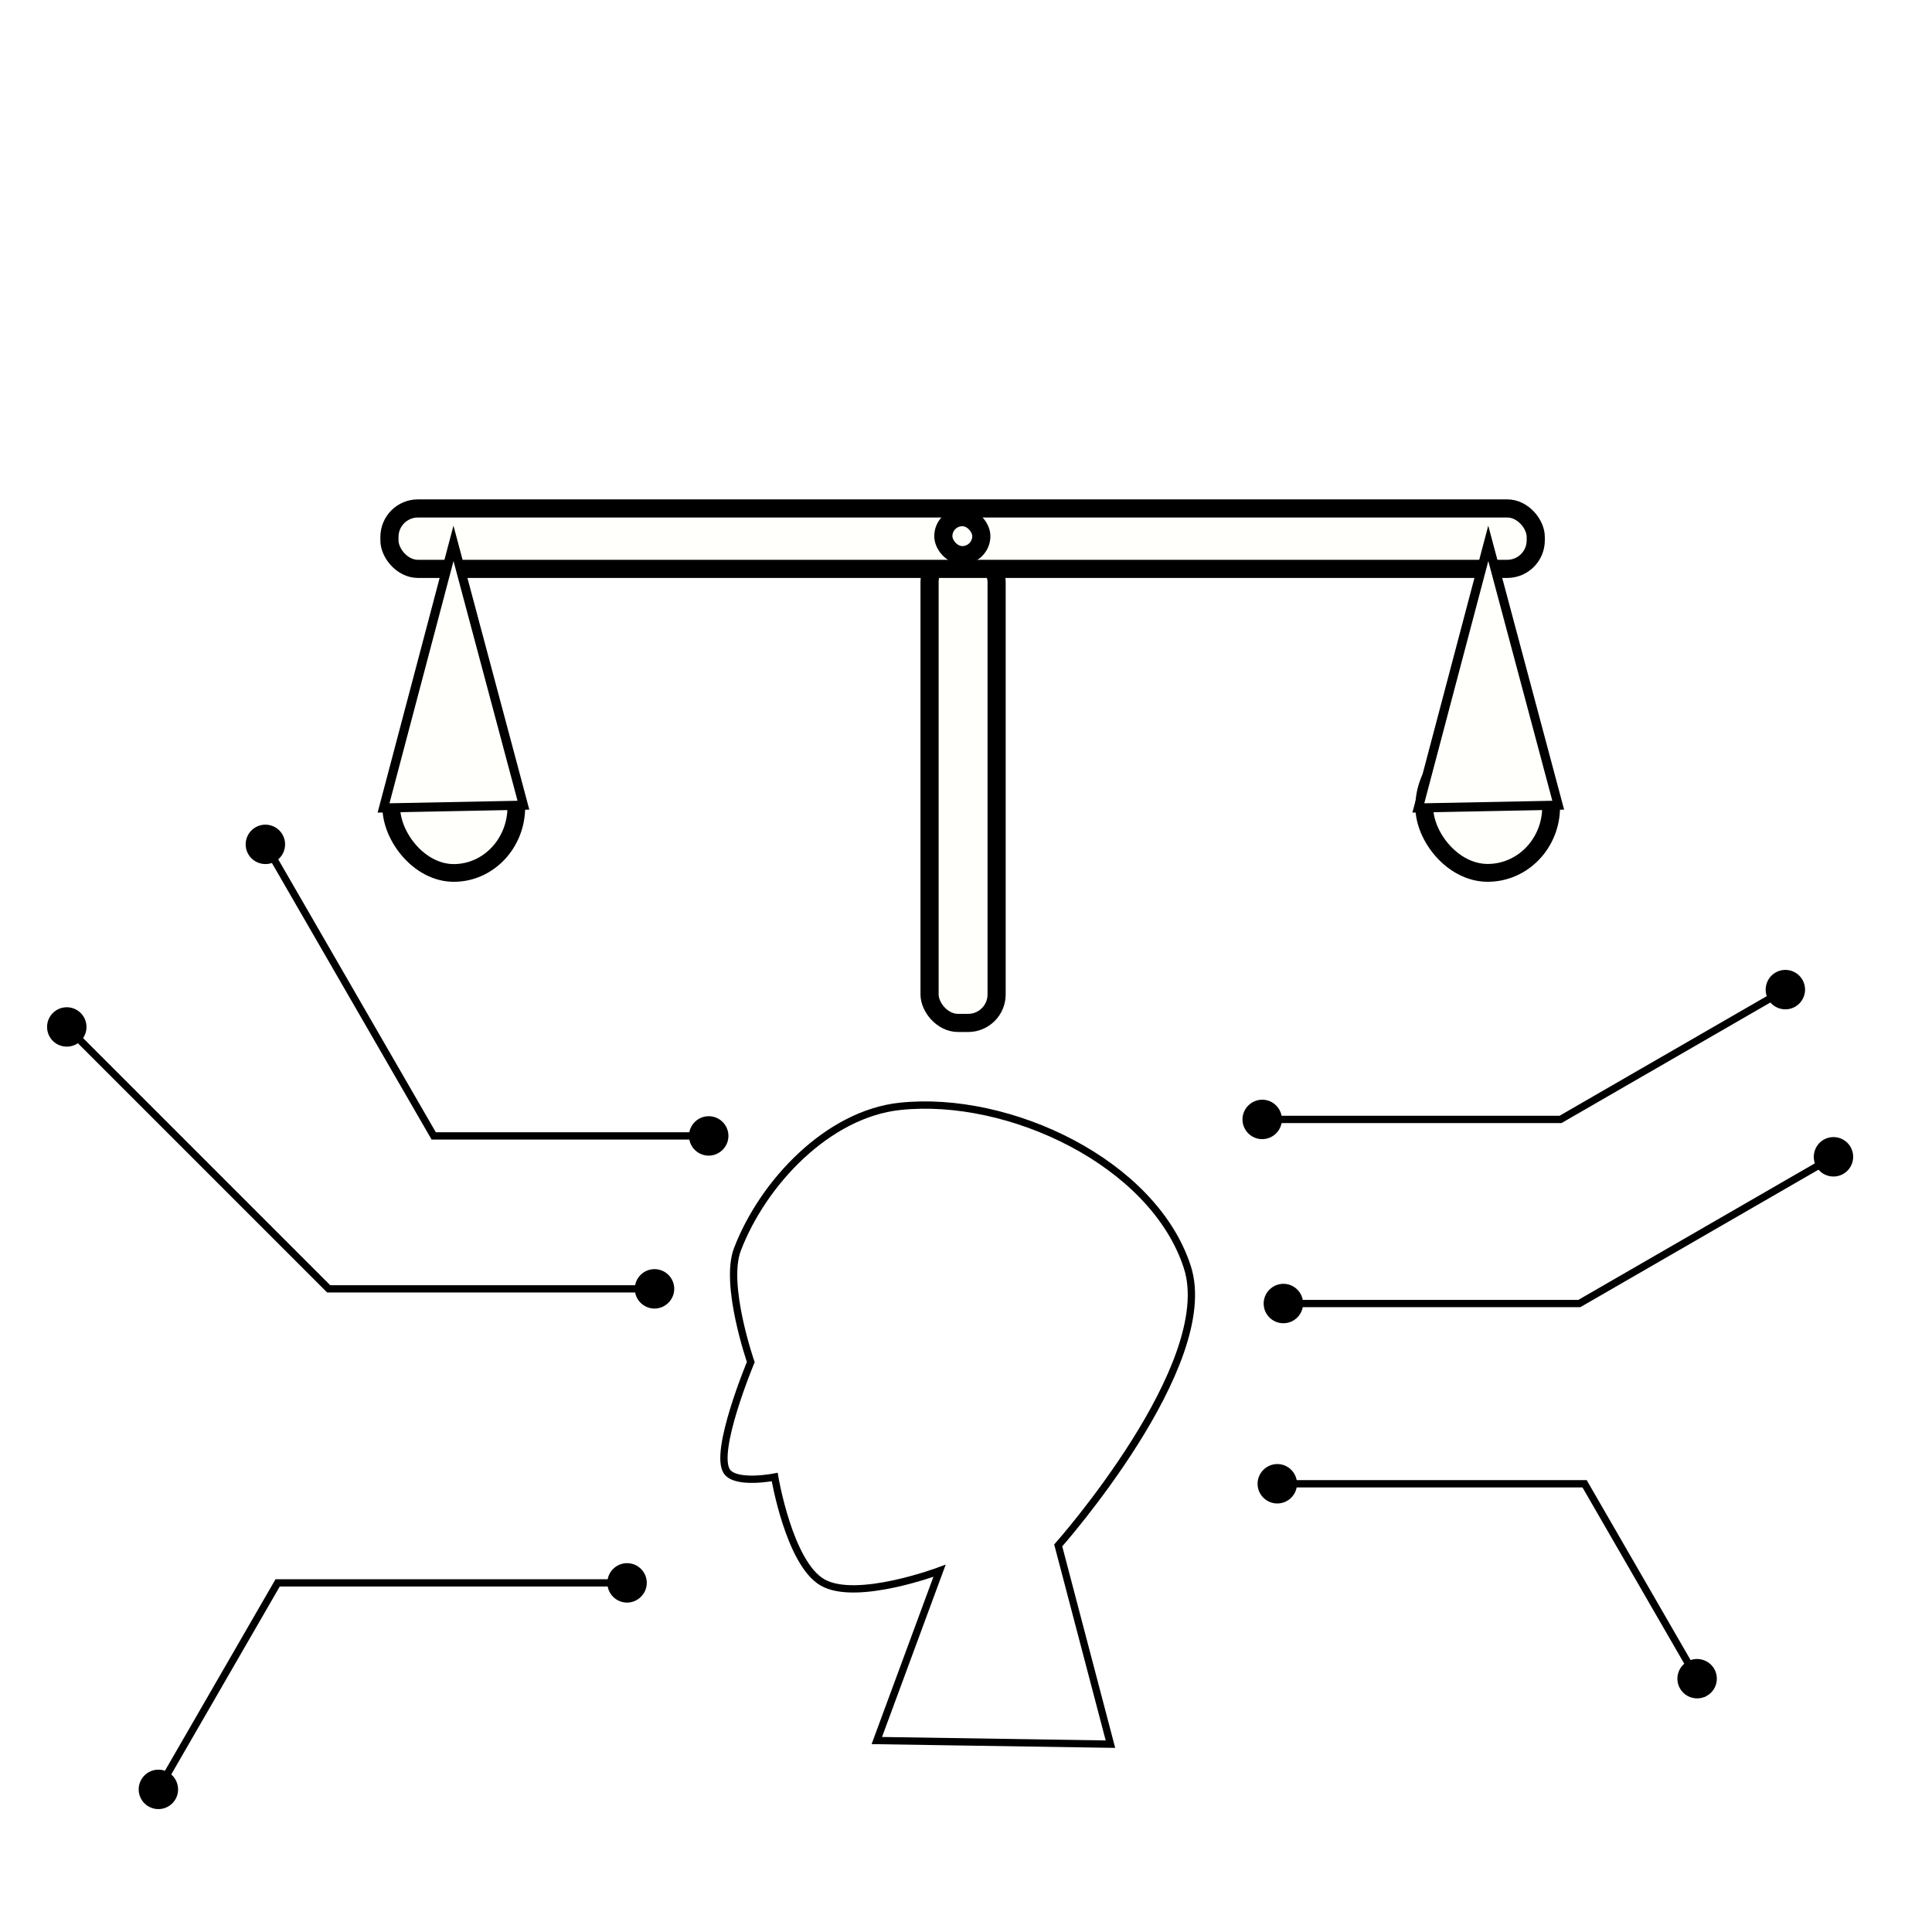 <?xml version="1.0" encoding="UTF-8" standalone="no"?>
<svg
   width="2in"
   height="2in"
   viewBox="0 0 50.8 50.8"
   version="1.1"
   id="svg8"
   inkscape:version="1.3.2 (091e20ef0f, 2023-11-25, custom)"
   sodipodi:docname="AI_ethics.svg"
   xmlns:inkscape="http://www.inkscape.org/namespaces/inkscape"
   xmlns:sodipodi="http://sodipodi.sourceforge.net/DTD/sodipodi-0.dtd"
   xmlns="http://www.w3.org/2000/svg"
   xmlns:svg="http://www.w3.org/2000/svg"
   xmlns:rdf="http://www.w3.org/1999/02/22-rdf-syntax-ns#"
   xmlns:cc="http://creativecommons.org/ns#"
   xmlns:dc="http://purl.org/dc/elements/1.1/">
  <defs
     id="defs2">
    <marker
       style="overflow:visible"
       id="ColoredDot"
       refX="0"
       refY="0"
       orient="auto"
       inkscape:stockid="Colored dot"
       markerWidth="1"
       markerHeight="1"
       viewBox="0 0 1 1"
       inkscape:isstock="true"
       inkscape:collect="always"
       preserveAspectRatio="xMidYMid">
      <path
         transform="scale(0.45)"
         style="fill:context-fill;fill-rule:evenodd;stroke:context-stroke;stroke-width:2"
         d="M 5,0 C 5,2.76 2.76,5 0,5 -2.76,5 -5,2.76 -5,0 c 0,-2.76 2.3,-5 5,-5 2.76,0 5,2.24 5,5 z"
         sodipodi:nodetypes="sssss"
         id="path20" />
    </marker>
  </defs>
  <sodipodi:namedview
     id="base"
     pagecolor="#ffffff"
     bordercolor="#666666"
     borderopacity="1.0"
     inkscape:pageopacity="0.0"
     inkscape:pageshadow="2"
     inkscape:zoom="1.6796875"
     inkscape:cx="169.07907"
     inkscape:cy="91.088372"
     inkscape:document-units="mm"
     inkscape:current-layer="layer1"
     inkscape:document-rotation="0"
     showgrid="false"
     units="in"
     inkscape:window-width="1352"
     inkscape:window-height="903"
     inkscape:window-x="0"
     inkscape:window-y="0"
     inkscape:window-maximized="0"
     inkscape:showpageshadow="2"
     inkscape:pagecheckerboard="0"
     inkscape:deskcolor="#d1d1d1" />
  <g
     inkscape:label="Layer 1"
     inkscape:groupmode="layer"
     id="layer1">
    <path
       style="fill:none;stroke:#000000;stroke-width:0.192px;stroke-linecap:butt;stroke-linejoin:miter;stroke-opacity:1"
       d="m 23.665,29.09 c -1.888,0.201 -3.597,1.99 -4.276,3.763 -0.355,0.928 0.352,2.961 0.352,2.961 0,0 -0.984,2.358 -0.628,2.877 0.239,0.348 1.257,0.146 1.257,0.146 0,0 0.378,2.265 1.257,2.771 0.893,0.515 3.077,-0.306 3.077,-0.306 l -1.649,4.464 6.143,0.095 -1.373,-5.226 c 0,0 4.223,-4.761 3.394,-7.32 -0.889,-2.744 -4.685,-4.53 -7.553,-4.225 z"
       id="path1"
       sodipodi:nodetypes="aacscaccccaa" />
    <path
       style="fill:none;stroke:#000000;stroke-width:0.192px;stroke-linecap:butt;stroke-linejoin:miter;stroke-opacity:1;marker-start:url(#ColoredDot);marker-end:url(#ColoredDot)"
       d="m 33.188,29.434 h 7.844 l 5.912,-3.413"
       id="path2" />
    <path
       style="fill:none;stroke:#000000;stroke-width:0.192px;stroke-linecap:butt;stroke-linejoin:miter;stroke-opacity:1;marker-start:url(#ColoredDot);marker-end:url(#ColoredDot)"
       d="m 33.745,34.275 h 7.782 l 6.682,-3.858"
       id="path3" />
    <path
       style="fill:none;stroke:#000000;stroke-width:0.192px;stroke-linecap:butt;stroke-linejoin:miter;stroke-opacity:1;marker-start:url(#ColoredDot);marker-end:url(#ColoredDot)"
       d="m 33.585,39.014 h 8.08 l 2.959,5.125"
       id="path4" />
    <path
       style="fill:none;stroke:#000000;stroke-width:0.192px;stroke-linecap:butt;stroke-linejoin:miter;stroke-opacity:1;marker-start:url(#ColoredDot);marker-end:url(#ColoredDot)"
       d="M 17.21,33.889 H 8.642 L 1.756,27.003"
       id="path5" />
    <path
       style="fill:none;stroke:#000000;stroke-width:0.192px;stroke-linecap:butt;stroke-linejoin:miter;stroke-opacity:1;marker-start:url(#ColoredDot);marker-end:url(#ColoredDot)"
       d="M 18.635,29.868 H 11.404 L 6.978,22.202"
       id="path6" />
    <path
       style="fill:none;stroke:#000000;stroke-width:0.192px;stroke-linecap:butt;stroke-linejoin:miter;stroke-opacity:1;marker-start:url(#ColoredDot);marker-end:url(#ColoredDot)"
       d="M 16.488,41.62 H 7.3 l -3.135,5.43"
       id="path7" />
    <rect
       style="fill:#fffffb;fill-opacity:1;stroke:#000000;stroke-width:0.477"
       id="rect7"
       width="1.763"
       height="12.344"
       x="24.442"
       y="14.553"
       ry="0.749" />
    <rect
       style="fill:#fffffb;fill-opacity:1;stroke:#000000;stroke-width:0.477"
       id="rect8"
       width="30.141"
       height="1.589"
       x="10.24"
       y="13.369"
       ry="0.749" />
    <rect
       style="fill:#fffffb;fill-opacity:1;stroke:#000000;stroke-width:0.466"
       id="rect9"
       width="3.288"
       height="3.467"
       x="10.288"
       y="19.486"
       ry="1.733" />
    <path
       style="fill:#fffffb;fill-opacity:1;stroke:#000000;stroke-width:0.239px;stroke-linecap:butt;stroke-linejoin:miter;stroke-opacity:1"
       d="m 11.924,14.287 -1.839,6.957 3.678,-0.072 z"
       id="path9"
       sodipodi:nodetypes="cccc" />
    <rect
       style="fill:#fffffb;fill-opacity:1;stroke:#000000;stroke-width:0.469"
       id="rect10"
       width="3.335"
       height="3.464"
       x="37.45"
       y="19.487"
       ry="1.732" />
    <path
       style="fill:#fffffb;fill-opacity:1;stroke:#000000;stroke-width:0.239px;stroke-linecap:butt;stroke-linejoin:miter;stroke-opacity:1"
       d="m 39.133,14.287 -1.839,6.957 3.678,-0.072 z"
       id="path10"
       sodipodi:nodetypes="cccc" />
    <rect
       style="fill:#fffffb;fill-opacity:1;stroke:#000000;stroke-width:0.477"
       id="rect11"
       width="0.999"
       height="0.999"
       x="24.804"
       y="13.598"
       ry="0.499" />
  </g>
</svg>
